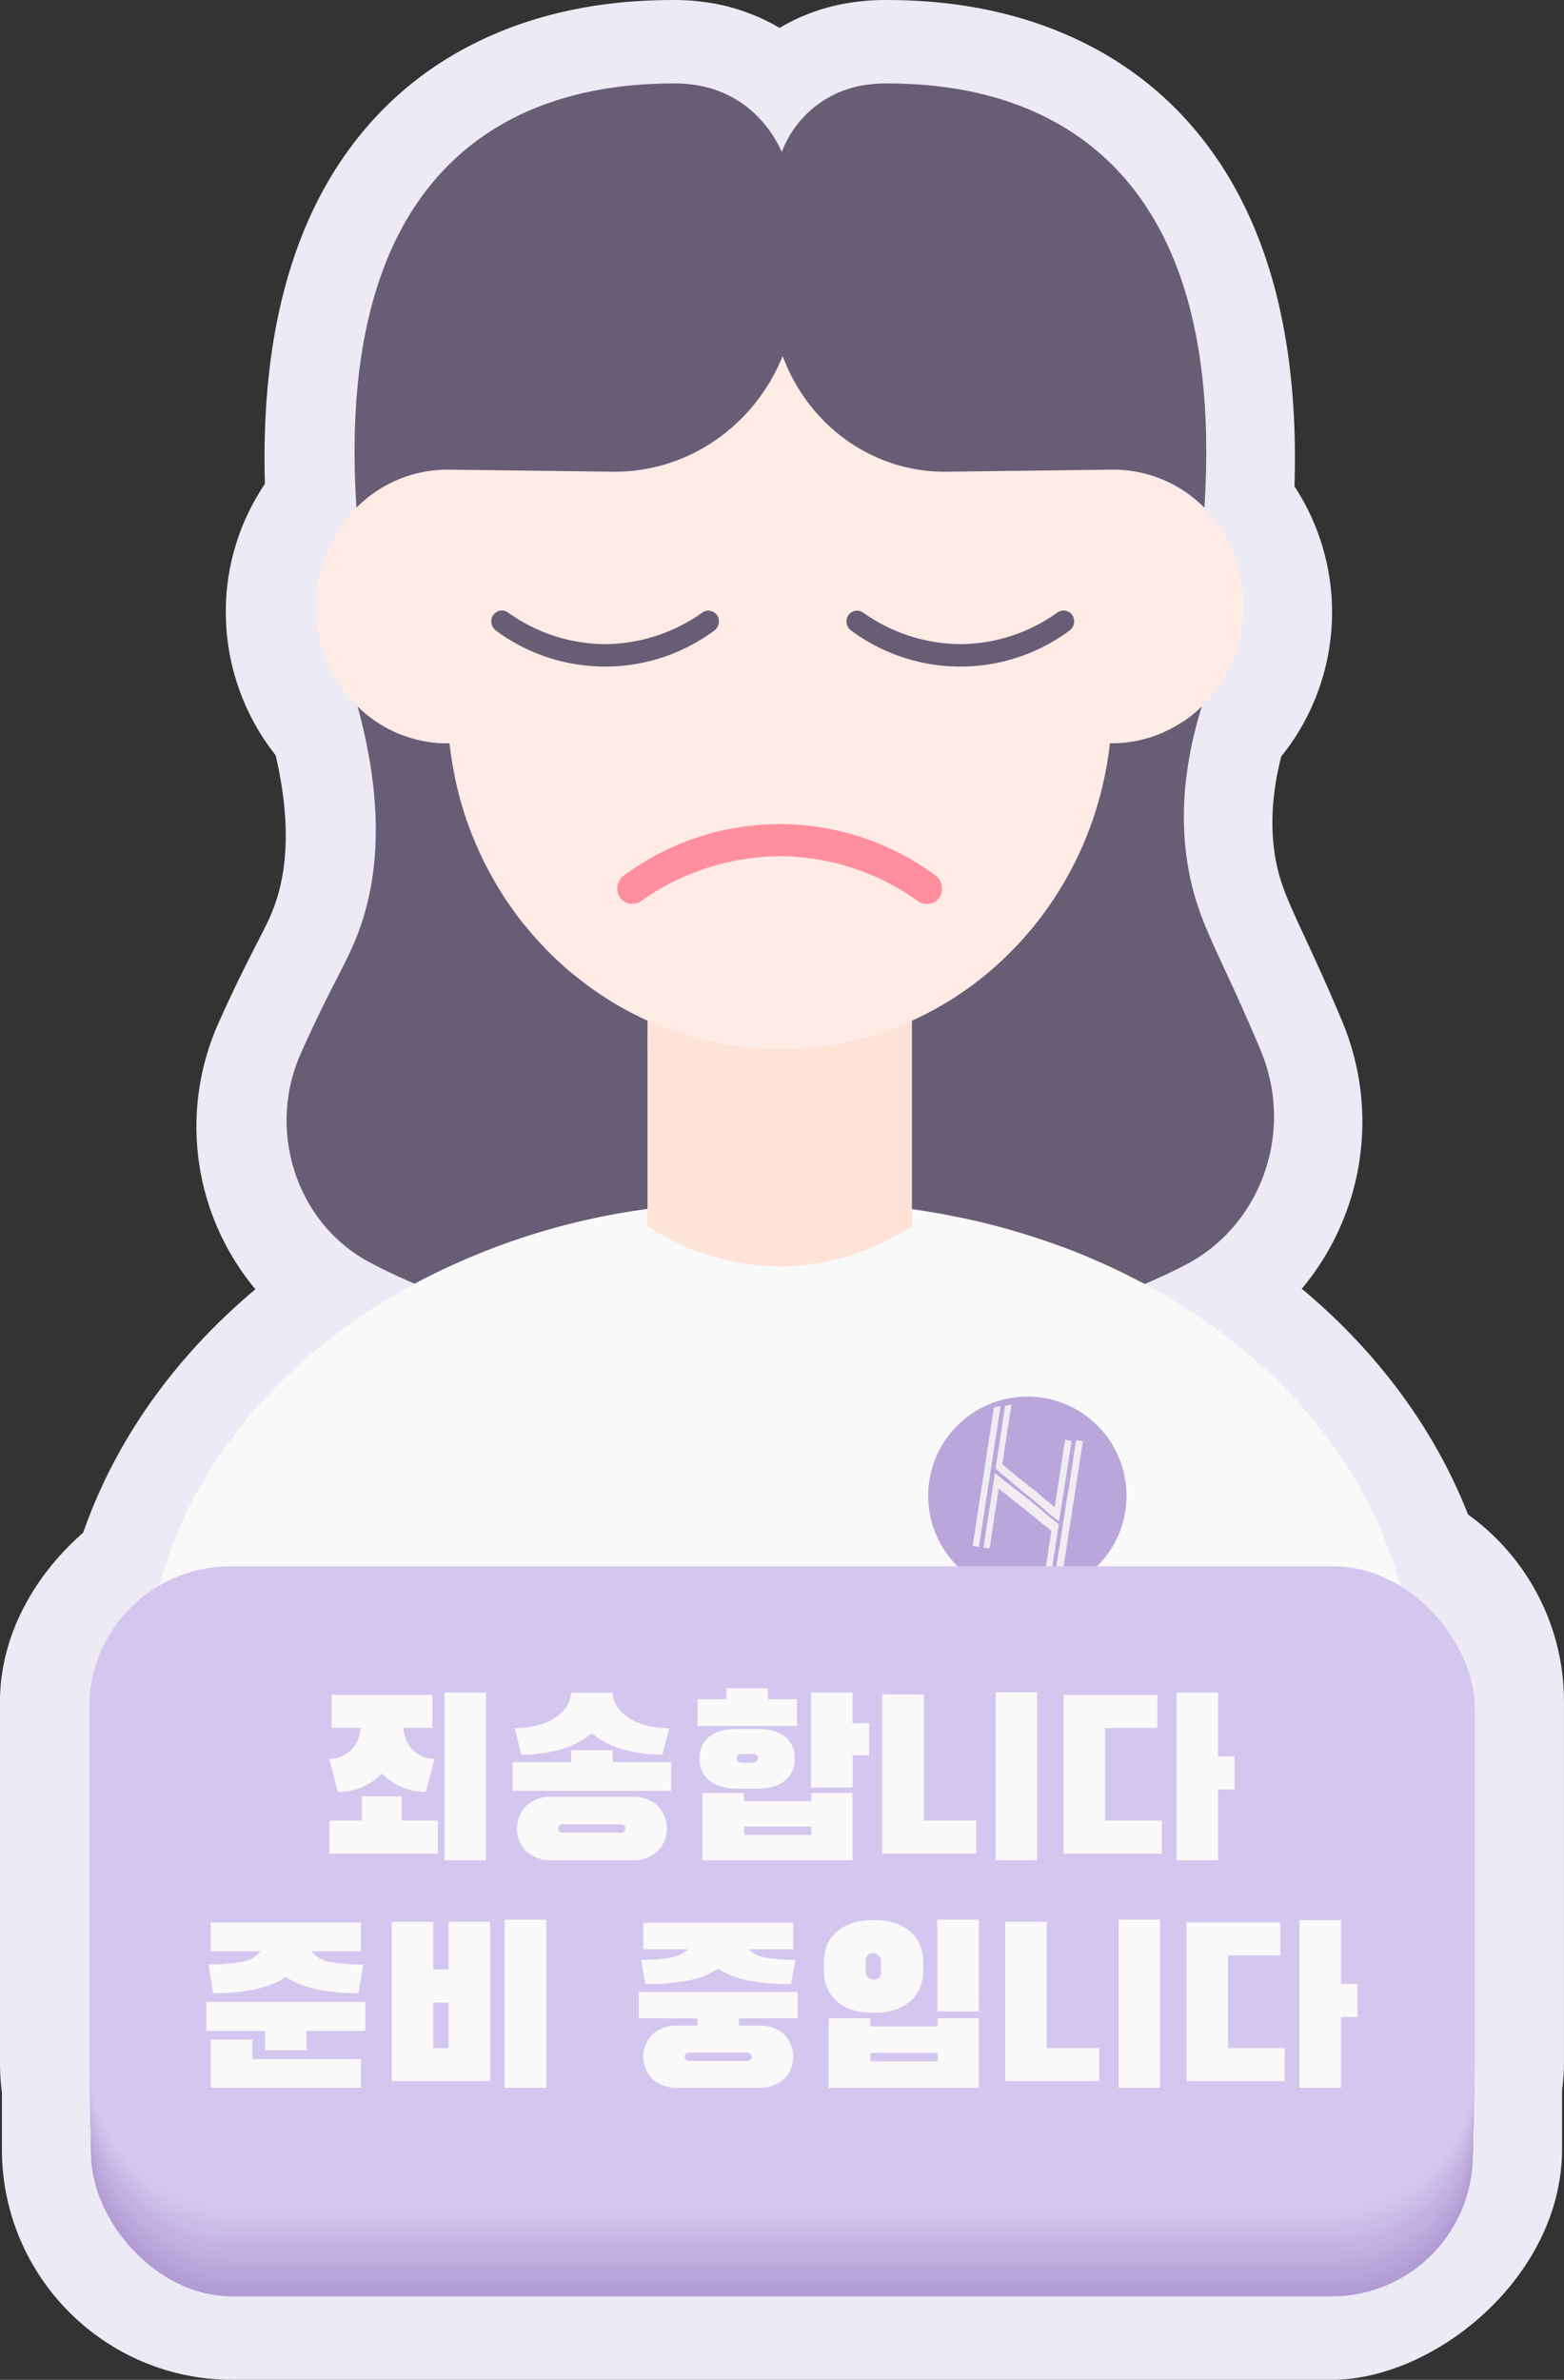 <svg xmlns="http://www.w3.org/2000/svg" viewBox="0 0 525.43 799.44"><rect x="0" y="0" width="525.43" height="799.44" fill="#333333" stroke="none"/><defs><style>.cls-1{fill:#eceaf4;}.cls-2{fill:none;}.cls-3{fill:#f9f9f9;}.cls-4{fill:#ffe3d6;}.cls-5{fill:#675d75;}.cls-6{fill:#ffebe6;}.cls-7{fill:#ff8f9e;}.cls-8{fill:#b9a6da;}.cls-9{fill:#efedf2;}.cls-10{fill:#b09bd3;}.cls-11{fill:#b19cd4;}.cls-12{fill:#b29dd4;}.cls-13{fill:#b29ed5;}.cls-14{fill:#b39fd5;}.cls-15{fill:#b4a0d6;}.cls-16{fill:#b5a1d7;}.cls-17{fill:#b5a2d7;}.cls-18{fill:#b6a3d8;}.cls-19{fill:#b7a4d9;}.cls-20{fill:#b8a5d9;}.cls-21{fill:#b9a7da;}.cls-22{fill:#baa8db;}.cls-23{fill:#bba9dc;}.cls-24{fill:#bcaadc;}.cls-25{fill:#bcabdd;}.cls-26{fill:#bdacde;}.cls-27{fill:#beadde;}.cls-28{fill:#bfaedf;}.cls-29{fill:#c0afdf;}.cls-30{fill:#c0b0e0;}.cls-31{fill:#c1b1e1;}.cls-32{fill:#c2b1e1;}.cls-33{fill:#c3b2e2;}.cls-34{fill:#c3b3e3;}.cls-35{fill:#c4b4e3;}.cls-36{fill:#c5b5e4;}.cls-37{fill:#c6b6e4;}.cls-38{fill:#c7b7e5;}.cls-39{fill:#c7b8e6;}.cls-40{fill:#c8b9e6;}.cls-41{fill:#c9bae7;}.cls-42{fill:#cabbe8;}.cls-43{fill:#cabce8;}.cls-44{fill:#cbbde9;}.cls-45{fill:#ccbee9;}.cls-46{fill:#cdbfea;}.cls-47{fill:#cec0eb;}.cls-48{fill:#cec1eb;}.cls-49{fill:#cfc2ec;}.cls-50{fill:#d0c3ed;}.cls-51{fill:#d1c4ed;}.cls-52{fill:#d1c5ee;}.cls-53{fill:#d2c6ee;}.cls-54{fill:#d3c7ef;}</style></defs><g id="Layer_2" data-name="Layer 2"><g id="Layer_1-2" data-name="Layer 1"><rect class="cls-1" x="124.66" y="369.54" width="276.12" height="525.43" rx="77.42" transform="translate(894.96 369.54) rotate(90)"/><rect class="cls-1" x="117.02" y="391.69" width="291.38" height="524.13" rx="77.42" transform="translate(916.46 391.04) rotate(90)"/><path class="cls-1" d="M119.12,656.88v-2.22H80.43V626.45C67,623.38,53.64,620,40.55,616.26l-21.82-6.18V569c0-51.69,24.44-100.17,67.08-135.91a85.24,85.24,0,0,1-12.29-89.68l.22-.5c5.47-12.18,9.57-20.18,12.55-26,2.39-4.66,4-7.74,5.23-10.88,5.58-13.83,5.94-31.41,1.08-52.34a77.4,77.4,0,0,1-16.73-48A76.48,76.48,0,0,1,89,162.54c-1.63-56.34,12.26-99.18,41.36-127.46C151.3,14.74,179.94,2.76,213.18.45,217.52.15,222,0,226.81,0a73.86,73.86,0,0,1,9.26.61A66.66,66.66,0,0,1,261.9,9.37,66.08,66.08,0,0,1,287.79.61,74.39,74.39,0,0,1,297.1,0c4.82,0,9.28.15,13.63.45C344,2.76,372.61,14.74,393.54,35.08c29.24,28.42,43.13,71.54,41.34,128.29a77.21,77.21,0,0,1-4.44,90.74c-3.14,12.25-3.79,23.75-1.95,34.24,1.48,8.4,4.13,14.1,9.92,26.6,3.34,7.21,7.5,16.18,12.44,28l.25.6a87.4,87.4,0,0,1-13.76,89.37c42.8,35.73,67.3,84.21,67.3,136.08v41.05l-21.81,6.19c-12.59,3.57-25.41,6.87-38.31,9.84v7H439v23.79Z"/><path class="cls-1" d="M120.25,701.5a90.93,90.93,0,0,1-24.46-3,90.88,90.88,0,0,1-24.46,3H45.6l-2.17-14.08H40.59V669l-5.71-37.11h5.71V617.71H151v14.15h5.71L151,669v18.45h-2.84L146,701.5Z"/><polygon class="cls-1" points="58.83 720.69 58.83 714.17 39.11 714.17 39.11 644.46 152.47 644.46 152.47 714.17 132.76 714.17 132.76 720.69 58.83 720.69"/><polygon class="cls-1" points="40.59 733.29 40.59 657.13 114.53 657.13 114.53 663.66 150.99 663.66 150.99 733.29 40.59 733.29"/><rect class="cls-1" x="101.37" y="617.56" width="93.05" height="113.51"/><rect class="cls-1" x="139.31" y="616.82" width="73.93" height="116.47"/><path class="cls-1" d="M227.49,733.29a42.1,42.1,0,0,1-28.16-10.23A39,39,0,0,1,189.51,710h-5.14v-68.9H297.66V710H292.6a39.08,39.08,0,0,1-9.83,13.12,42,42,0,0,1-28.15,10.22Z"/><path class="cls-1" d="M265.51,698.46a102.11,102.11,0,0,1-20.22-1.81c-1.44-.29-2.86-.62-4.24-1q-2.07.55-4.23,1a102.11,102.11,0,0,1-20.22,1.81h-25l-2.13-11.71h-3.58V667.09l-6.68-36.78h6.68V617.85h110.4v12.46h6.69l-6.69,36.77v19.67h-3.57l-2.13,11.71Z"/><path class="cls-1" d="M293.23,708.09c-15.74,0-26-6.05-31.91-11.14-9.52-8.23-14.77-20.07-14.77-33.31v-2.22c0-13.24,5.25-25.07,14.78-33.32C267.19,623,277.49,617,293.23,617s26,6,31.9,11.13c9.53,8.25,14.77,20.09,14.77,33.32v2.22c0,13.24-5.24,25.07-14.77,33.32C319.26,702,309,708.09,293.23,708.09Z"/><rect class="cls-1" x="248.18" y="649.95" width="110.4" height="83.35"/><rect class="cls-1" x="284.65" y="616.82" width="73.93" height="90.83"/><rect class="cls-1" x="345.57" y="616.82" width="73.93" height="116.47"/><polygon class="cls-1" points="307.48 731.07 307.48 617.56 381.41 617.56 381.41 659.95 399.05 659.95 399.05 731.07 307.48 731.07"/><polygon class="cls-1" points="406.34 733.29 406.34 616.97 480.28 616.97 480.28 638.38 485.83 638.38 485.83 709.5 480.28 709.5 480.28 733.29 406.34 733.29"/><polygon class="cls-1" points="368.4 731.07 368.4 617.71 459.89 617.71 459.89 659.95 461.38 659.95 461.38 731.07 368.4 731.07"/><path class="cls-1" d="M382.63,432.35c.56.29,1.14.56,1.69.86,4.94-2.08,9.52-4.25,13.75-6.46,25.35-13.21,36.57-44.62,25.31-71.7-.07-.17-.15-.35-.22-.53-13.61-32.64-20.91-42.21-24.21-61-2.1-11.93-3-30.17,4.55-54.33a46.68,46.68,0,0,0,14-33.51c0-25.35-19.71-45.89-44.05-46h.43a43.09,43.09,0,0,1,30.51,12.79v0c7.93-122-60.74-139.7-95.75-142.13-4.48-.31-8.41-.38-11.55-.38a44.62,44.62,0,0,0-5.58.38A35.39,35.39,0,0,0,262.4,53c-1.82-4.29-9.93-20.14-30.06-22.66a44.07,44.07,0,0,0-5.53-.38c-3.14,0-7.07.07-11.55.38-35,2.43-103.68,20.09-95.75,142.13v0a47.13,47.13,0,0,0,.36,66.68c10.28,37.46,5.9,62.1-.53,78-3.79,9.39-8.58,16.48-18.22,37.93l-.23.51c-11.67,26-1.57,57.21,23,70.3,4.63,2.47,9.68,4.9,15.17,7.21C84.6,462.5,48.73,512.39,48.73,569V587.4c17.79,5,39.4,10.46,64.33,15.25l.33,1.26a20.76,20.76,0,0,0,4.11-.41q5.2,1,10.59,1.89h-6.77v8.15H110.43v11.12h36.46V613.54H134.66v-7q7.08,1.15,14.46,2.22v18.17h13.93V610.59q5.5.69,11.15,1.33a11.43,11.43,0,0,0-.78,4.29,9.87,9.87,0,0,0,3.27,7.78,12.12,12.12,0,0,0,8.37,2.89h27.13a12.12,12.12,0,0,0,8.37-2.89,9.86,9.86,0,0,0,3.26-7.78c0-.12,0-.22,0-.34,3.94.19,7.93.34,11.94.48v10.53h50.4V616.4c3.37-.1,6.7-.23,10-.37v8.63h31.57V614q3.28-.27,6.52-.57v13.43h13.93V612q4.5-.49,8.9-1v13.64h33V613.54H371V609.2q12.4-1.74,24-3.75v21.43H409V603.09h5.56v-1.24c22.86-4.53,43-9.59,60.12-14.45V569C474.64,511.81,438,461.5,382.63,432.35Zm2.08-182.28.68-.18-.68.18-.13,0ZM209.48,617.21a1.36,1.36,0,0,1-1,.41H188.77a1.36,1.36,0,0,1-1-.41,1.34,1.34,0,0,1-.41-1,1.32,1.32,0,0,1,.41-1,1.36,1.36,0,0,1,1-.41h17.06l3.38.23a1.16,1.16,0,0,1,.27.18,1.36,1.36,0,0,1,.41,1A1.37,1.37,0,0,1,209.48,617.21Zm53.23-495.6a64,64,0,0,0,2.75,6.33,64,64,0,0,1-2.75-6.33Zm9.58,496.75h-22.6v-1.67q11.12.16,22.6,0Zm.69-478.9c1,1.15,1.95,2.26,3,3.34C274.93,141.72,273.94,140.61,273,139.46Zm8.93,213c1.88-.36,3.73-.76,5.57-1.22C285.64,351.71,283.79,352.11,281.91,352.47Z"/><path class="cls-1" d="M81.08,660.94a55.38,55.38,0,0,1-11.23.92l1.48,9.64q16.53,0,24.46-5.49,7.93,5.49,24.46,5.49l1.48-9.64a55.45,55.45,0,0,1-11.23-.92,10,10,0,0,1-6.19-3.52H121v-9.71H70.59v9.71H87.27A10,10,0,0,1,81.08,660.94Z"/><polygon class="cls-1" points="69.11 684.17 88.83 684.17 88.83 690.69 102.76 690.69 102.76 684.17 122.47 684.17 122.47 674.46 69.11 674.46 69.11 684.17"/><polygon class="cls-1" points="84.53 687.13 70.59 687.13 70.59 703.29 120.99 703.29 120.99 693.66 84.53 693.66 84.53 687.13"/><path class="cls-1" d="M150.49,663.57H145.3v-16H131.37v53.51h33V647.56H150.49Zm0,26.38H145.3V674.68h5.19Z"/><rect class="cls-1" x="169.31" y="646.82" width="13.93" height="56.48"/><path class="cls-1" d="M214.37,680h19.72v2.44h-6.6a12.31,12.31,0,0,0-8.41,2.82,10.64,10.64,0,0,0,0,15.27,12.35,12.35,0,0,0,8.41,2.81h27.13a12.35,12.35,0,0,0,8.41-2.81,10.66,10.66,0,0,0,0-15.27,12.31,12.31,0,0,0-8.41-2.82H248V680h19.64v-8.9H214.37Zm36.54,11.48a1.36,1.36,0,0,1,1,.41,1.37,1.37,0,0,1,.41,1,1.36,1.36,0,0,1-.41,1,1.32,1.32,0,0,1-1,.41H231.2a1.4,1.4,0,0,1-1.41-1.41,1.34,1.34,0,0,1,.41-1,1.36,1.36,0,0,1,1-.41Z"/><path class="cls-1" d="M215.11,660.31l1.49,8.15a74.4,74.4,0,0,0,14.34-1.22,26.39,26.39,0,0,0,10.11-4,26.44,26.44,0,0,0,10.12,4,74.4,74.4,0,0,0,14.34,1.22l1.48-8.15a54.75,54.75,0,0,1-9.67-.71,12.36,12.36,0,0,1-6.19-2.85h15.12v-8.9h-50.4v8.9H231a12.33,12.33,0,0,1-6.18,2.85A54.8,54.8,0,0,1,215.11,660.31Z"/><path class="cls-1" d="M281,674.28q4.41,3.81,12.27,3.81t12.27-3.81q4.39-3.82,4.4-10.64v-2.22q0-6.82-4.4-10.64T293.23,647q-7.86,0-12.27,3.81t-4.41,10.64v2.22Q276.55,670.47,281,674.28Zm9.68-13.6a2.52,2.52,0,0,1,.7-1.93,3.06,3.06,0,0,1,3.82,0,2.63,2.63,0,0,1,.66,1.93v3.7a2.65,2.65,0,0,1-.66,1.89,2.61,2.61,0,0,1-4.52-1.89Z"/><path class="cls-1" d="M314.72,682.69h-22.6V680H278.18v23.34h50.4V680H314.72Zm0,11.71h-22.6v-2.82h22.6Z"/><rect class="cls-1" x="314.65" y="646.82" width="13.93" height="30.83"/><rect class="cls-1" x="375.57" y="646.82" width="13.93" height="56.48"/><polygon class="cls-1" points="351.41 647.56 337.48 647.56 337.48 701.07 369.05 701.07 369.05 689.95 351.41 689.95 351.41 647.56"/><polygon class="cls-1" points="450.28 646.97 436.34 646.97 436.34 703.29 450.28 703.29 450.28 679.5 455.83 679.5 455.83 668.38 450.28 668.38 450.28 646.97"/><polygon class="cls-1" points="412.33 658.82 429.89 658.82 429.89 647.71 398.4 647.71 398.4 701.07 431.38 701.07 431.38 689.95 412.33 689.95 412.33 658.82"/><rect class="cls-1" x="30.65" y="538.06" width="464.13" height="231.38" rx="47.42"/><rect class="cls-1" x="30.33" y="531.13" width="464.78" height="223.75" rx="47.42"/><rect class="cls-1" x="30" y="524.19" width="465.43" height="216.11" rx="47.42"/><path class="cls-2" d="M232.73,348.37l1.38.38Z"/><path class="cls-2" d="M222.49,344.93l.66.25Z"/><path class="cls-2" d="M243.35,350.78l1.77.31Z"/><path class="cls-2" d="M238,349.7l1.62.36Z"/><path class="cls-2" d="M227.56,346.78l1.08.35Z"/><path class="cls-2" d="M210.13,339.14c.32.18.64.36,1,.53C210.77,339.5,210.45,339.32,210.13,339.14Z"/><path class="cls-2" d="M204.37,335.77c.34.22.69.42,1,.63C205.06,336.19,204.71,336,204.37,335.77Z"/><path class="cls-2" d="M200.78,333.41l1.24.84Z"/><path class="cls-2" d="M213.64,341l1.25.61Z"/><path class="cls-2" d="M389.42,246.6c.25-.1.52-.18.77-.29C389.94,246.42,389.67,246.5,389.42,246.6Z"/><path class="cls-2" d="M393.52,244.71l.35-.18Z"/><path class="cls-2" d="M316.18,407.71c1.06.19,2.1.41,3.15.61C318.28,408.12,317.24,407.9,316.18,407.71Z"/><path class="cls-2" d="M385,248.1c.46-.12.92-.22,1.36-.36C385.87,247.88,385.41,248,385,248.1Z"/><path class="cls-2" d="M397.28,242.48l.08,0Z"/><path class="cls-2" d="M248.85,351.59l1.83.23Z"/><path class="cls-2" d="M254.61,352.14c.56,0,1.12.09,1.68.12C255.73,352.23,255.17,352.18,254.61,352.14Z"/><path class="cls-2" d="M380,249.15c.74-.11,1.48-.2,2.2-.35C381.52,249,380.78,249,380,249.15Z"/><path class="cls-2" d="M373.6,249.69a42.63,42.63,0,0,0,4.4-.23A42.63,42.63,0,0,1,373.6,249.69Z"/><path class="cls-2" d="M192.25,327l1.28,1Z"/><path class="cls-2" d="M154.09,266.29c.31,1.23.64,2.44,1,3.65C154.73,268.73,154.4,267.52,154.09,266.29Z"/><path class="cls-2" d="M152.79,260.71c.32,1.55.66,3.09,1,4.61C153.45,263.8,153.11,262.26,152.79,260.71Z"/><path class="cls-2" d="M155.51,271.36c.37,1.22.76,2.43,1.17,3.64C156.27,273.79,155.88,272.58,155.51,271.36Z"/><path class="cls-2" d="M159.12,281.51c.41,1,.84,2,1.28,3C160,283.53,159.53,282.52,159.12,281.51Z"/><path class="cls-2" d="M157,275.88c.5,1.44,1,2.86,1.58,4.27C158,278.74,157.48,277.32,157,275.88Z"/><path class="cls-2" d="M325.89,409.67c1.2.26,2.4.55,3.59.83C328.29,410.22,327.09,409.93,325.89,409.67Z"/><path class="cls-2" d="M151,249.65c.18,1.62.4,3.22.64,4.82C151.43,252.87,151.21,251.27,151,249.65Z"/><path class="cls-2" d="M151.89,255.84c.2,1.23.43,2.46.66,3.68C152.32,258.3,152.09,257.07,151.89,255.84Z"/><path class="cls-2" d="M178,312.76c.59.69,1.17,1.38,1.77,2.06C179.14,314.14,178.56,313.45,178,312.76Z"/><path class="cls-2" d="M174.42,308.34c.52.68,1.06,1.36,1.59,2C175.48,309.7,174.94,309,174.42,308.34Z"/><path class="cls-2" d="M188.93,324.09c.44.4.88.8,1.33,1.19C189.81,324.89,189.37,324.49,188.93,324.09Z"/><path class="cls-2" d="M171.66,304.54c.49.71,1,1.42,1.51,2.12C172.66,306,172.15,305.25,171.66,304.54Z"/><path class="cls-2" d="M163.42,290.89c.54,1,1.08,2.07,1.65,3.09C164.5,293,164,291.93,163.42,290.89Z"/><path class="cls-2" d="M161,286c.61,1.32,1.23,2.63,1.88,3.93C162.26,288.6,161.64,287.29,161,286Z"/><path class="cls-2" d="M168.32,299.53c.74,1.17,1.49,2.33,2.26,3.47C169.81,301.86,169.06,300.7,168.32,299.53Z"/><path class="cls-2" d="M166,295.55c.48.84,1,1.68,1.48,2.51C166.93,297.23,166.43,296.39,166,295.55Z"/><path class="cls-2" d="M181.29,316.53c.47.51,1,1,1.43,1.52C182.24,317.55,181.76,317,181.29,316.53Z"/><path class="cls-2" d="M355.89,418.42l1.43.5Z"/><path class="cls-2" d="M185.87,321.23c-.5-.48-1-1-1.49-1.46C184.87,320.27,185.37,320.75,185.87,321.23Z"/><path class="cls-2" d="M345.14,414.8c1.06.33,2.14.65,3.19,1C347.28,415.45,346.2,415.13,345.14,414.8Z"/><path class="cls-2" d="M374.52,426.2c1.05.5,2.1,1,3.14,1.53C376.62,427.22,375.57,426.7,374.52,426.2Z"/><path class="cls-2" d="M366,422.38c.92.39,1.81.8,2.72,1.2C367.8,423.18,366.91,422.77,366,422.38Z"/><path class="cls-2" d="M335.5,412l3.57,1Z"/><path class="cls-3" d="M374.52,426.2c-1.91-.9-3.86-1.77-5.81-2.62-.91-.4-1.8-.81-2.72-1.2q-4.28-1.8-8.67-3.46l-1.43-.5q-3.74-1.37-7.56-2.63c-1.05-.34-2.13-.66-3.19-1q-3-.94-6.07-1.82l-3.57-1c-2-.52-4-1-6-1.51-1.19-.28-2.39-.57-3.59-.83-2.17-.48-4.36-.92-6.56-1.35-1.05-.2-2.09-.42-3.15-.61-3.25-.58-6.53-1.12-9.84-1.57v5.73c-7.81,5-22.67,13-42.3,13.53-.71,0-1.41,0-2.11,0-20.91,0-36.7-8.56-44.41-13.53v-5.73a232.18,232.18,0,0,0-78.23,25.1C84.84,460.53,49,510.42,49,567.05v18.38a783.15,783.15,0,0,0,228.54,29.24,779.2,779.2,0,0,0,197.37-29.24V567.05c0-57.21-36.62-107.51-92-136.67q-2.58-1.35-5.21-2.65C376.62,427.22,375.57,426.7,374.52,426.2Z"/><path class="cls-4" d="M217.52,406.14v5.73c7.71,5,23.5,13.52,44.41,13.53.7,0,1.4,0,2.11,0,19.63-.54,34.49-8.49,42.3-13.53v-69a107.35,107.35,0,0,1-44.41,9.58q-2.83,0-5.64-.15c-.56,0-1.12-.08-1.68-.12-1.31-.09-2.62-.19-3.93-.32l-1.83-.23c-1.25-.15-2.49-.31-3.73-.5l-1.77-.31c-1.26-.22-2.51-.45-3.75-.72L238,349.7c-1.3-.29-2.59-.61-3.87-.95l-1.38-.38c-1.38-.39-2.74-.8-4.09-1.24l-1.08-.35c-1.48-.5-2.95-1-4.41-1.6l-.66-.25q-2.52-1-5-2.1Z"/><path class="cls-5" d="M217.52,342.83c-.89-.39-1.76-.81-2.63-1.24l-1.25-.61c-.85-.43-1.7-.86-2.54-1.31-.33-.17-.65-.35-1-.53q-2.4-1.31-4.72-2.74c-.35-.21-.7-.41-1-.63-.79-.5-1.58-1-2.35-1.52l-1.24-.84q-3.74-2.55-7.25-5.4l-1.28-1-2-1.69c-.45-.39-.89-.79-1.33-1.19-1-.94-2.06-1.89-3.06-2.86-.5-.48-1-1-1.49-1.46s-1.11-1.14-1.66-1.72-1-1-1.43-1.52-1-1.13-1.55-1.71-1.18-1.37-1.77-2.06-1.31-1.59-2-2.39-1.07-1.35-1.59-2l-1.25-1.68c-.51-.7-1-1.41-1.51-2.12-.36-.51-.73-1-1.08-1.54-.77-1.14-1.52-2.3-2.26-3.47l-.89-1.47c-.5-.83-1-1.67-1.48-2.51-.3-.52-.59-1-.88-1.57-.57-1-1.11-2.05-1.65-3.09-.17-.33-.35-.66-.51-1-.65-1.3-1.27-2.61-1.88-3.93l-.63-1.44c-.44-1-.87-2-1.28-3-.19-.45-.38-.91-.56-1.36-.55-1.41-1.08-2.83-1.58-4.27-.11-.29-.2-.59-.3-.88-.41-1.21-.8-2.42-1.17-3.64-.15-.47-.29-.94-.42-1.42-.36-1.21-.69-2.42-1-3.65-.09-.32-.18-.64-.26-1-.38-1.52-.72-3.06-1-4.61-.09-.4-.16-.8-.24-1.19-.23-1.22-.46-2.45-.66-3.68-.07-.46-.15-.91-.22-1.37-.24-1.6-.46-3.2-.64-4.82-.26,0-.51,0-.77,0a43,43,0,0,1-30.15-12.44c10.28,37.47,5.9,62.11-.53,78-3.79,9.39-8.58,16.48-18.22,37.93l-.23.51c-11.67,26-1.57,57.22,23,70.31,4.63,2.46,9.68,4.89,15.17,7.2a232.18,232.18,0,0,1,78.23-25.1Z"/><path class="cls-3" d="M222.49,344.93q-2.52-1-5-2.1h0Q220,343.94,222.49,344.93Z"/><path class="cls-3" d="M228.64,347.13c1.35.44,2.71.85,4.09,1.24C231.35,348,230,347.57,228.64,347.13Z"/><path class="cls-3" d="M223.15,345.18c1.46.56,2.93,1.1,4.41,1.6C226.08,346.28,224.61,345.74,223.15,345.18Z"/><path class="cls-3" d="M256.29,352.26q2.81.15,5.64.15Q259.1,352.41,256.29,352.26Z"/><path class="cls-3" d="M234.11,348.75c1.28.34,2.57.66,3.87.95C236.68,349.41,235.39,349.09,234.11,348.75Z"/><path class="cls-3" d="M245.12,351.09c1.24.19,2.48.35,3.73.5C247.6,351.44,246.36,351.28,245.12,351.09Z"/><path class="cls-3" d="M250.68,351.82c1.31.13,2.62.23,3.93.32C253.3,352.05,252,352,250.68,351.82Z"/><path class="cls-3" d="M239.6,350.06c1.24.27,2.49.5,3.75.72C242.09,350.56,240.84,350.33,239.6,350.06Z"/><path class="cls-3" d="M173.17,306.66l1.25,1.68C174,307.79,173.58,307.22,173.17,306.66Z"/><path class="cls-3" d="M179.74,314.82c.51.58,1,1.15,1.55,1.71C180.77,316,180.25,315.4,179.74,314.82Z"/><path class="cls-3" d="M176,310.37c.65.8,1.3,1.6,2,2.39C177.31,312,176.66,311.17,176,310.37Z"/><path class="cls-3" d="M151.67,254.47c.07.46.15.91.22,1.37C151.82,255.38,151.74,254.93,151.67,254.47Z"/><path class="cls-3" d="M217.52,342.83c-.89-.39-1.76-.81-2.63-1.24.87.43,1.74.85,2.63,1.24Z"/><path class="cls-3" d="M160.4,284.53,161,286Z"/><path class="cls-3" d="M155.09,269.94c.13.48.27.95.42,1.42C155.36,270.89,155.22,270.42,155.09,269.94Z"/><path class="cls-3" d="M165.07,294c.29.53.58,1,.88,1.57C165.65,295,165.36,294.51,165.07,294Z"/><path class="cls-3" d="M170.58,303c.35.52.72,1,1.08,1.54C171.3,304,170.93,303.52,170.58,303Z"/><path class="cls-3" d="M167.43,298.06l.89,1.47Z"/><path class="cls-3" d="M152.55,259.52c.08.39.15.79.24,1.19C152.7,260.31,152.63,259.91,152.55,259.52Z"/><path class="cls-3" d="M158.56,280.15c.18.45.37.91.56,1.36C158.93,281.06,158.74,280.6,158.56,280.15Z"/><path class="cls-3" d="M162.91,289.9c.16.33.34.66.51,1C163.25,290.56,163.07,290.23,162.91,289.9Z"/><path class="cls-3" d="M205.41,336.4q2.33,1.44,4.72,2.74Q207.73,337.84,205.41,336.4Z"/><path class="cls-3" d="M156.68,275c.1.29.19.59.3.88C156.87,275.59,156.78,275.29,156.68,275Z"/><path class="cls-3" d="M202,334.25c.77.51,1.56,1,2.35,1.52C203.58,335.27,202.79,334.76,202,334.25Z"/><path class="cls-3" d="M211.1,339.67c.84.45,1.69.88,2.54,1.31C212.79,340.55,211.94,340.12,211.1,339.67Z"/><path class="cls-3" d="M184.38,319.77c-.56-.56-1.11-1.14-1.66-1.72C183.27,318.63,183.82,319.21,184.38,319.77Z"/><path class="cls-3" d="M185.87,321.23c1,1,2,1.92,3.06,2.86C187.89,323.15,186.87,322.2,185.87,321.23Z"/><path class="cls-3" d="M153.83,265.32c.08.33.17.65.26,1C154,266,153.91,265.65,153.83,265.32Z"/><path class="cls-3" d="M193.53,328q3.51,2.85,7.25,5.4Q197,330.86,193.53,328Z"/><path class="cls-3" d="M190.26,325.28l2,1.69Z"/><path class="cls-6" d="M373.7,157.79l-55.72.69c-24.34.31-46.29-15.19-55-38.84-9.71,23.8-32.27,39.14-57.11,38.84l-55.58-.69a43.09,43.09,0,0,0-30.51,12.78,47.13,47.13,0,0,0,.36,66.68,43,43,0,0,0,30.15,12.44c.26,0,.51,0,.77,0,.18,1.62.4,3.22.64,4.82.07.46.15.91.22,1.37.2,1.23.43,2.46.66,3.68.08.39.15.79.24,1.19.32,1.55.66,3.09,1,4.61.08.33.17.65.26,1,.31,1.23.64,2.44,1,3.65.13.48.27.95.42,1.42.37,1.22.76,2.43,1.17,3.64.1.29.19.59.3.88.5,1.44,1,2.86,1.58,4.27.18.45.37.91.56,1.36.41,1,.84,2,1.28,3L161,286c.61,1.32,1.23,2.63,1.88,3.93.16.33.34.66.51,1,.54,1,1.08,2.07,1.65,3.09.29.53.58,1,.88,1.57.48.84,1,1.68,1.48,2.51l.89,1.47c.74,1.17,1.49,2.33,2.26,3.47.35.52.72,1,1.08,1.54.49.71,1,1.42,1.51,2.12s.83,1.13,1.25,1.68,1.06,1.36,1.59,2,1.3,1.6,2,2.39,1.17,1.38,1.77,2.06,1,1.15,1.55,1.71,1,1,1.43,1.52,1.1,1.16,1.66,1.72,1,1,1.49,1.46c1,1,2,1.92,3.06,2.86.44.4.88.8,1.33,1.19l2,1.69,1.28,1q3.51,2.85,7.25,5.4l1.24.84c.77.51,1.56,1,2.35,1.52.34.22.69.42,1,.63q2.33,1.44,4.72,2.74c.32.18.64.36,1,.53.84.45,1.69.88,2.54,1.31l1.25.61c.87.43,1.74.85,2.63,1.24q2.44,1.11,5,2.1l.66.25c1.46.56,2.93,1.1,4.41,1.6l1.08.35c1.35.44,2.71.85,4.09,1.24l1.38.38c1.28.34,2.57.66,3.87.95l1.62.36c1.24.27,2.49.5,3.75.72l1.77.31c1.24.19,2.48.35,3.73.5l1.83.23c1.31.13,2.62.23,3.93.32.56,0,1.12.09,1.68.12q2.81.15,5.64.15a107.35,107.35,0,0,0,44.41-9.58c35.78-16.17,61.84-51.27,66.49-93.18.26,0,.51,0,.77,0a42.63,42.63,0,0,0,4.4-.23c.69-.07,1.36-.21,2-.31s1.48-.2,2.2-.35c.92-.19,1.82-.45,2.71-.7.46-.12.92-.22,1.36-.36,1.06-.33,2.09-.73,3.11-1.14.25-.1.52-.18.77-.29,1.14-.49,2.25-1,3.33-1.6l.35-.18c1.17-.63,2.31-1.32,3.41-2.05l.08,0a44.72,44.72,0,0,0,6.38-5.18,46.68,46.68,0,0,0,14-33.51C417.75,178.4,398,157.85,373.7,157.79Z"/><path class="cls-7" d="M215.39,302.71a81.37,81.37,0,0,1,46.54-15.1,80.53,80.53,0,0,1,46.65,15.23,5.06,5.06,0,0,0,7.89-4.39v0a5.34,5.34,0,0,0-2.11-4.3,88,88,0,0,0-104.82,0,5.33,5.33,0,0,0-2.15,4.31A5.07,5.07,0,0,0,215.39,302.71Z"/><path class="cls-5" d="M290,205.8a57,57,0,0,0,32.62,10.58,56.43,56.43,0,0,0,32.7-10.68,3.55,3.55,0,0,1,5.53,3.08v0a3.72,3.72,0,0,1-1.48,3,61.65,61.65,0,0,1-73.47,0,3.73,3.73,0,0,1-1.51-3A3.55,3.55,0,0,1,290,205.8Z"/><path class="cls-5" d="M235.92,205.8a57,57,0,0,1-32.62,10.58,56.43,56.43,0,0,1-32.7-10.68,3.55,3.55,0,0,0-5.53,3.08v0a3.72,3.72,0,0,0,1.48,3,61.65,61.65,0,0,0,73.47,0,3.73,3.73,0,0,0,1.51-3A3.55,3.55,0,0,0,235.92,205.8Z"/><path class="cls-5" d="M397.28,242.48c-1.11.73-2.24,1.42-3.41,2.05l-.35.18c-1.09.57-2.19,1.12-3.33,1.6-.25.11-.52.19-.77.29-1,.41-2.05.81-3.11,1.14-.44.14-.9.24-1.36.36-.89.25-1.79.51-2.71.7-.72.15-1.46.24-2.2.35s-1.35.24-2,.31a42.63,42.63,0,0,1-4.4.23c-.26,0-.51,0-.77,0-4.65,41.91-30.71,77-66.49,93.18v63.31c3.31.45,6.59,1,9.84,1.57,1.06.19,2.1.41,3.15.61,2.2.43,4.39.87,6.56,1.35,1.2.26,2.4.55,3.59.83,2,.48,4,1,6,1.51l3.57,1q3.06.87,6.07,1.82c1.06.33,2.14.65,3.19,1q3.82,1.26,7.56,2.63l1.43.5q4.4,1.65,8.67,3.46c.92.39,1.81.8,2.72,1.2,2,.85,3.9,1.72,5.81,2.62,1.05.5,2.1,1,3.14,1.53q2.63,1.31,5.21,2.65c.56.3,1.14.56,1.69.86,4.94-2.08,9.52-4.25,13.75-6.46,25.35-13.21,36.57-44.62,25.31-71.69-.07-.18-.15-.36-.22-.53-13.61-32.64-20.91-42.22-24.21-61-2.1-11.94-3-30.18,4.55-54.34h0a44.59,44.59,0,0,1-6.38,5.18Z"/><path class="cls-5" d="M348.33,415.79q3.82,1.26,7.56,2.63Q352.16,417.05,348.33,415.79Z"/><path class="cls-5" d="M339.07,413q3.06.87,6.07,1.82Q342.13,413.86,339.07,413Z"/><path class="cls-5" d="M357.32,418.92q4.4,1.65,8.67,3.46Q361.72,420.58,357.32,418.92Z"/><path class="cls-5" d="M368.71,423.58c2,.85,3.9,1.72,5.81,2.62C372.61,425.3,370.66,424.43,368.71,423.58Z"/><path class="cls-5" d="M319.33,408.32c2.2.43,4.39.87,6.56,1.35C323.72,409.19,321.53,408.75,319.33,408.32Z"/><path class="cls-5" d="M382.87,430.38q-2.58-1.35-5.21-2.65Q380.29,429,382.87,430.38Z"/><path class="cls-5" d="M329.48,410.5c2,.48,4,1,6,1.51C333.51,411.49,331.5,411,329.48,410.5Z"/><path class="cls-5" d="M306.34,406.14c3.31.45,6.59,1,9.84,1.57C312.93,407.13,309.65,406.59,306.34,406.14Z"/><path class="cls-5" d="M390.19,246.31c1.14-.48,2.24-1,3.33-1.6C392.44,245.29,391.33,245.82,390.19,246.31Z"/><path class="cls-5" d="M393.87,244.53c1.17-.63,2.3-1.32,3.41-2.05C396.18,243.21,395,243.9,393.87,244.53Z"/><path class="cls-5" d="M403.74,237.25a44.72,44.72,0,0,1-6.38,5.18A44.59,44.59,0,0,0,403.74,237.25Z"/><path class="cls-5" d="M386.31,247.74c1.06-.33,2.09-.73,3.11-1.14C388.4,247,387.37,247.41,386.31,247.74Z"/><path class="cls-5" d="M382.24,248.8c.92-.19,1.82-.45,2.71-.7C384.06,248.35,383.16,248.61,382.24,248.8Z"/><path class="cls-5" d="M378,249.46c.69-.07,1.36-.21,2-.31C379.36,249.25,378.69,249.39,378,249.46Z"/><path class="cls-5" d="M308.89,28.41c-4.48-.31-8.41-.38-11.55-.38a44.62,44.62,0,0,0-5.58.38,35.4,35.4,0,0,0-29.12,22.67c-1.82-4.29-9.93-20.14-30.06-22.67a44.07,44.07,0,0,0-5.53-.38c-3.14,0-7.07.07-11.55.38-35,2.44-103.68,20.09-95.75,142.13v0a43.09,43.09,0,0,1,30.51-12.78l55.58.69c24.84.3,47.4-15,57.11-38.84,8.74,23.65,30.69,39.15,55,38.84l55.72-.69h.43a43.09,43.09,0,0,1,30.51,12.78v0C412.57,48.5,343.91,30.85,308.89,28.41Z"/><circle class="cls-8" cx="345.14" cy="502.47" r="33.32"/><path class="cls-9" d="M356.43,532l7.36-47.89-2.26-.37c-.09.51-.19,1-.27,1.53-.1.69-.2,1.38-.31,2.08s-.24,1.69-.37,2.54c-.09.66-.21,1.31-.31,2-.14.88-.27,1.77-.4,2.66s-.27,1.64-.39,2.46-.25,1.75-.4,2.62-.33,1.9-.5,2.85c-.12.72-.25,1.44-.36,2.16s-.21,1.34-.3,2c-.13.87-.25,1.75-.38,2.62-.11.65-.23,1.31-.33,2-.13.85-.25,1.7-.38,2.55-.1.67-.22,1.33-.32,2-.14.88-.26,1.75-.39,2.62l-.39,2.47c-.21,1.26-.43,2.52-.64,3.77-.14.85-.29,1.7-.42,2.55-.16,1-.31,2.1-.46,3.16-.12.78-.24,1.57-.38,2.35l2.6-.67Z"/><path class="cls-9" d="M353,529.23c.19-1.23.42-2.46.61-3.69.16-1,.28-2.09.45-3.13.07-.44.22-.86.29-1.3.14-.87.25-1.75.38-2.62.1-.66.23-1.31.33-2,.14-.84.25-1.69.38-2.54.07-.49.18-1,.24-1.47,0-.3.13-.63-.37-.72-.19,0-.35-.28-.52-.42l-1.9-1.54-2.38-2-.08,0,0-.06-.42-.46h0l-.08,0v-.06l-1.41-1.09-.08,0v-.07c-.36-.27-.73-.54-1.07-.83s-.82-.75-1.23-1.13l-.11-.1-.95-.7c-.22-.16-.45-.3-.68-.45l0-.09-.74-.57-.06-.09h0l0,.06-.06-.09L340.68,500l-2-1.6c-.13-.1-.28-.18-.42-.27l0-.08-2.57-2v-.07l-.08,0-1.36-1.18-3.86,25.08c.6.11,1.2.22,1.8.3a.4.4,0,0,0,.3-.24c.12-.58.2-1.17.28-1.77l.3-2c.12-.87.24-1.75.38-2.62.1-.65.22-1.31.33-2,.13-.85.24-1.7.37-2.55.1-.67.22-1.33.32-2,.14-.87.26-1.75.39-2.62s.26-1.62.38-2.43l.24-1.61c0-.07,0-.13.07-.24a2.41,2.41,0,0,1,.31.2,6.86,6.86,0,0,0,1.27,1.1,12.12,12.12,0,0,1,1.51,1.13c.5.34.91.8,1.39,1.18s1,.75,1.54,1.15.91.77,1.37,1.15a2.64,2.64,0,0,0,.37.2l0,.08c.33.24.66.48,1,.74.49.4,1,.83,1.46,1.22s1,.68,1.41,1.05.89.81,1.33,1.21c.13.12.3.2.44.31.54.46,1.07.95,1.64,1.38s1.09.74,1.6,1.14a13.13,13.13,0,0,1,1,1c-.14,1-.29,2.14-.45,3.25-.14.86-.3,1.72-.44,2.58s-.23,1.72-.37,2.58-.28,1.67-.41,2.51c-.16,1-.29,2.11-.45,3.16-.13.85-.29,1.69-.42,2.54s-.25,1.67-.36,2.51a.8.8,0,0,1,0,.18l2.16-.4C352.65,531.87,352.83,530.55,353,529.23Z"/><path class="cls-9" d="M337.12,476c-.21,1.32-.41,2.64-.61,4-.24,1.51-.47,3-.7,4.54-.21,1.33-.41,2.65-.61,4-.24,1.52-.47,3-.7,4.55a.55.55,0,0,0,.08.37c.28.27.59.49.89.75l.93.83.08,0,0,.07c.25.19.51.37.76.57l1.8,1.45.05.08.78.67.08,0,0,.07.32.26v.07l.08,0,.5.48h0l.08,0,0,.07,1.32,1.07.06.09,0-.06.05.09h0a1.39,1.39,0,0,1,.21.11c.49.43,1,.87,1.48,1.29.22.2.47.38.7.57l.08,0v.07l1.59,1.25a1.71,1.71,0,0,0,.23.13l0,.07.07,0,1.44,1.26.08,0v.06l1.3,1.07a1,1,0,0,1,.14.2l.07,0,0,.07.86.67.06,0,0,.07-.1,0,.1,0,.39.29,0,.07.07,0,.06.1.05.08.79.66c.44.38.88.76,1.34,1.11s1,.72,1.49,1.08c.13.1.24.23.36.34l.56.46c1.43-9.1,2.85-18.07,4.27-27.1l-2.23-.36-3.48,22.61-2.95-2.33,0-.06-.07,0-.64-.53-.45-.39-1.28-1.12,0-.08-.06,0a13.86,13.86,0,0,0-1.7-1.38c-.48-.29-.8-.78-1.36-1-.25-.08-.43-.39-.65-.58l-1.59-1.31-1.36-1-1.18-1,0-.06-.07,0c-.68-.53-1.36-1.06-2-1.61-.43-.36-.83-.76-1.26-1.12-.24-.2-.52-.33-.74-.55a.69.69,0,0,1-.23-.51c.12-.86.3-1.72.43-2.58.15-1,.27-2,.42-3,.13-.85.29-1.7.42-2.55s.25-1.75.38-2.62.28-1.64.4-2.47.25-1.75.39-2.62.29-1.72.42-2.58c.08-.46.13-.92.19-1.39a.17.17,0,0,1,0-.07l-2.15.53C337.56,473.24,337.33,474.6,337.12,476Z"/><path class="cls-9" d="M333.91,472.82c-2.39,15.57-4.77,31-7.15,46.5l2.11.34c.19-1.12.39-2.26.56-3.39s.33-2.42.51-3.63.42-2.46.6-3.7c.22-1.41.41-2.83.62-4.24.16-1,.35-2.08.51-3.12s.3-2.11.46-3.16.35-2.08.51-3.13c.13-.83.22-1.67.35-2.5s.29-1.7.42-2.55.25-1.74.38-2.62.27-1.64.4-2.46.25-1.75.39-2.63c.1-.66.23-1.33.33-2,.13-.83.24-1.67.37-2.51.1-.66.22-1.33.32-2,.13-.85.25-1.7.37-2.54a11.94,11.94,0,0,1,.2-1.22l-2.26.56Z"/><rect class="cls-10" x="30.65" y="540.03" width="464.13" height="231.38" rx="47.42"/><rect class="cls-11" x="30.64" y="539.72" width="464.15" height="231.05" rx="47.42"/><rect class="cls-12" x="30.62" y="539.41" width="464.18" height="230.71" rx="47.42"/><rect class="cls-13" x="30.61" y="539.1" width="464.21" height="230.37" rx="47.42"/><rect class="cls-14" x="30.59" y="538.79" width="464.24" height="230.03" rx="47.42"/><rect class="cls-15" x="30.58" y="538.48" width="464.27" height="229.69" rx="47.42"/><rect class="cls-16" x="30.56" y="538.18" width="464.3" height="229.35" rx="47.42"/><rect class="cls-17" x="30.55" y="537.87" width="464.33" height="229.01" rx="47.42"/><rect class="cls-18" x="30.53" y="537.56" width="464.36" height="228.67" rx="47.42"/><rect class="cls-19" x="30.52" y="537.25" width="464.39" height="228.33" rx="47.42"/><rect class="cls-20" x="30.51" y="536.94" width="464.41" height="227.99" rx="47.42"/><rect class="cls-8" x="30.49" y="536.64" width="464.44" height="227.65" rx="47.42"/><rect class="cls-21" x="30.48" y="536.33" width="464.47" height="227.31" rx="47.42"/><rect class="cls-22" x="30.46" y="536.02" width="464.5" height="226.97" rx="47.42"/><rect class="cls-23" x="30.45" y="535.71" width="464.53" height="226.63" rx="47.42"/><rect class="cls-24" x="30.43" y="535.4" width="464.56" height="226.29" rx="47.42"/><rect class="cls-25" x="30.42" y="535.09" width="464.59" height="225.96" rx="47.42"/><rect class="cls-26" x="30.4" y="534.79" width="464.62" height="225.62" rx="47.42"/><rect class="cls-27" x="30.39" y="534.48" width="464.65" height="225.28" rx="47.42"/><rect class="cls-28" x="30.38" y="534.17" width="464.67" height="224.94" rx="47.42"/><rect class="cls-29" x="30.36" y="533.86" width="464.7" height="224.6" rx="47.42"/><rect class="cls-30" x="30.35" y="533.55" width="464.73" height="224.26" rx="47.42"/><rect class="cls-31" x="30.33" y="533.25" width="464.76" height="223.92" rx="47.42"/><rect class="cls-32" x="30.32" y="532.94" width="464.79" height="223.58" rx="47.42"/><rect class="cls-33" x="30.3" y="532.63" width="464.82" height="223.24" rx="47.42"/><rect class="cls-34" x="30.29" y="532.32" width="464.85" height="222.9" rx="47.42"/><rect class="cls-35" x="30.27" y="532.01" width="464.88" height="222.56" rx="47.42"/><rect class="cls-36" x="30.26" y="531.7" width="464.91" height="222.22" rx="47.42"/><rect class="cls-37" x="30.25" y="531.4" width="464.93" height="221.88" rx="47.42"/><rect class="cls-38" x="30.23" y="531.09" width="464.96" height="221.54" rx="47.42"/><rect class="cls-39" x="30.22" y="530.78" width="464.99" height="221.2" rx="47.42"/><rect class="cls-40" x="30.2" y="530.47" width="465.02" height="220.87" rx="47.42"/><rect class="cls-41" x="30.19" y="530.16" width="465.05" height="220.53" rx="47.42"/><rect class="cls-42" x="30.17" y="529.86" width="465.08" height="220.19" rx="47.42"/><rect class="cls-43" x="30.16" y="529.55" width="465.11" height="219.85" rx="47.42"/><rect class="cls-44" x="30.14" y="529.24" width="465.14" height="219.51" rx="47.42"/><rect class="cls-45" x="30.13" y="528.93" width="465.17" height="219.17" rx="47.42"/><rect class="cls-46" x="30.12" y="528.62" width="465.19" height="218.83" rx="47.42"/><rect class="cls-47" x="30.1" y="528.32" width="465.22" height="218.49" rx="47.42"/><rect class="cls-48" x="30.09" y="528.01" width="465.25" height="218.15" rx="47.42"/><rect class="cls-49" x="30.07" y="527.7" width="465.28" height="217.81" rx="47.42"/><rect class="cls-50" x="30.06" y="527.39" width="465.31" height="217.47" rx="47.42"/><rect class="cls-51" x="30.04" y="527.08" width="465.34" height="217.13" rx="47.42"/><rect class="cls-52" x="30.03" y="526.77" width="465.37" height="216.79" rx="47.42"/><rect class="cls-53" x="30.01" y="526.47" width="465.4" height="216.45" rx="47.42"/><rect class="cls-54" x="30" y="526.16" width="465.43" height="216.11" rx="47.42"/><path class="cls-3" d="M110.67,590.82a10.27,10.27,0,0,0,6.93-2.59q3-2.6,3.67-7.78h-9.86V569.33h33.87v11.12h-9.86q.68,5.19,3.67,7.78a10.27,10.27,0,0,0,6.93,2.59l-3,11.12a20.5,20.5,0,0,1-8-1.59,20.28,20.28,0,0,1-6.71-4.56,21,21,0,0,1-6.78,4.56,20.5,20.5,0,0,1-8,1.59Zm24.23,12.6v8.15h12.23v11.12H110.67V611.57h10.89v-8.15Zm14.46-34.83h13.93v56.32H149.36Z"/><path class="cls-3" d="M205.83,591.93h19.64v9.64H172.18v-9.64H191.9v-4h13.93Zm-7-9.63a28.46,28.46,0,0,1-10.19,5.26,46.28,46.28,0,0,1-13.52,1.85l-2.23-8.89a28.42,28.42,0,0,0,9.53-1.48,16.27,16.27,0,0,0,6.67-4.19,10.28,10.28,0,0,0,2.78-6.19h13.93a10.22,10.22,0,0,0,2.78,6.19,16.27,16.27,0,0,0,6.67,4.19,28.4,28.4,0,0,0,9.52,1.48l-2.22,8.89a46.28,46.28,0,0,1-13.52-1.85A28.59,28.59,0,0,1,198.86,582.3Zm13.57,21.27a12.12,12.12,0,0,1,8.37,2.89,10.91,10.91,0,0,1,0,15.56,12.12,12.12,0,0,1-8.37,2.89H185.3a12.12,12.12,0,0,1-8.37-2.89,10.91,10.91,0,0,1,0-15.56,12.12,12.12,0,0,1,8.37-2.89Zm-3.71,12.08a1.4,1.4,0,0,0,1.41-1.41,1.37,1.37,0,0,0-.41-1,1.36,1.36,0,0,0-1-.41H189a1.36,1.36,0,0,0-1,.41,1.34,1.34,0,0,0-.41,1,1.32,1.32,0,0,0,.41,1,1.36,1.36,0,0,0,1,.41Z"/><path class="cls-3" d="M267.72,570.81v9H234.36v-9h9.71v-3.7H258v3.7Zm-13.2,10q5.79,0,9.12,2.52a8.71,8.71,0,0,1,3.33,7.41,8.91,8.91,0,0,1-3.33,7.48q-3.33,2.6-9.12,2.6h-7q-5.79,0-9.12-2.6a8.91,8.91,0,0,1-3.33-7.48,8.71,8.71,0,0,1,3.33-7.41q3.33-2.52,9.12-2.52ZM236,624.91v-22.6h13.94v2.74h22.6v-2.74h13.86v22.6Zm16.83-32.75a2.09,2.09,0,0,0,1.33-.41,1.37,1.37,0,0,0,0-2.15,2.09,2.09,0,0,0-1.33-.41h-3.48a2.12,2.12,0,0,0-1.34.41,1.37,1.37,0,0,0,0,2.15,2.12,2.12,0,0,0,1.34.41Zm-2.89,21.42v2.81h22.6v-2.81Zm36.46-34.69H292v10.75h-5.56v10.82H272.46V568.59h13.93Z"/><path class="cls-3" d="M296.4,569.18h13.93v42.39H328v11.12H296.4Zm52-.74v56.47H334.49V568.44Z"/><path class="cls-3" d="M388.82,569.33v11.12H371.25v31.12H390.3v11.12h-33V569.33ZM409.2,590h5.56v11.11H409.2v23.79H395.26V568.59H409.2Z"/><path class="cls-3" d="M69.35,672.5h53.36v9.7H103v6.53H89.07V682.2H69.35Zm.74-12.6A54.56,54.56,0,0,0,81.32,659a10,10,0,0,0,6.19-3.52H70.83v-9.71h50.4v9.71H104.56a10,10,0,0,0,6.18,3.52,54.63,54.63,0,0,0,11.23.93l-1.48,9.63q-16.53,0-24.46-5.48-7.94,5.48-24.45,5.48Zm14.68,25.27v6.52h36.46v9.64H70.83V685.17Z"/><path class="cls-3" d="M131.61,699.1V645.59h13.93v16h5.19v-16h13.93V699.1Zm13.93-26.38V688h5.19V672.72Zm38,28.61H169.55V644.85h13.94Z"/><path class="cls-3" d="M248.26,678v2.45h6.6a12.3,12.3,0,0,1,8.41,2.81,10.66,10.66,0,0,1,0,15.27,12.31,12.31,0,0,1-8.41,2.82H227.73a12.31,12.31,0,0,1-8.41-2.82,10.66,10.66,0,0,1,0-15.27,12.3,12.3,0,0,1,8.41-2.81h6.6V678H214.61v-8.89H267.9V678Zm-32.91-19.64a54.92,54.92,0,0,0,9.68-.7,12.33,12.33,0,0,0,6.19-2.86H216.1v-8.89h50.39v8.89H251.37a12.29,12.29,0,0,0,6.19,2.86,54.87,54.87,0,0,0,9.67.7l-1.48,8.15a74.4,74.4,0,0,1-14.34-1.22,26.44,26.44,0,0,1-10.12-4,26.39,26.39,0,0,1-10.11,4,74.4,74.4,0,0,1-14.34,1.22Zm37.21,32.54a1.36,1.36,0,0,0-.41-1,1.32,1.32,0,0,0-1-.41H231.44a1.4,1.4,0,0,0-1.41,1.41,1.34,1.34,0,0,0,.41,1,1.35,1.35,0,0,0,1,.4h19.71a1.35,1.35,0,0,0,1-.4A1.37,1.37,0,0,0,252.56,690.88Z"/><path class="cls-3" d="M276.79,659.45q0-6.81,4.41-10.63T293.47,645q7.86,0,12.27,3.82t4.41,10.63v2.22q0,6.83-4.41,10.64t-12.27,3.82q-7.86,0-12.27-3.82t-4.41-10.64Zm52,41.88V678H315v2.74h-22.6V678H278.42v23.35Zm-37.94-38.91a2.7,2.7,0,0,0,4.52,1.89,2.65,2.65,0,0,0,.66-1.89v-3.71a2.71,2.71,0,0,0-4.48-1.93,2.54,2.54,0,0,0-.7,1.93ZM315,689.62v2.81h-22.6v-2.81Zm13.86-44.77H314.89v30.83h13.93Z"/><path class="cls-3" d="M337.72,645.59h13.93V688h17.64V699.1H337.72Zm52-.74v56.48H375.81V644.85Z"/><path class="cls-3" d="M430.13,645.74v11.12H412.57V688h19.05V699.1h-33V645.74Zm20.39,20.68h5.55v11.12h-5.55v23.79H436.58V645h13.94Z"/></g></g></svg>